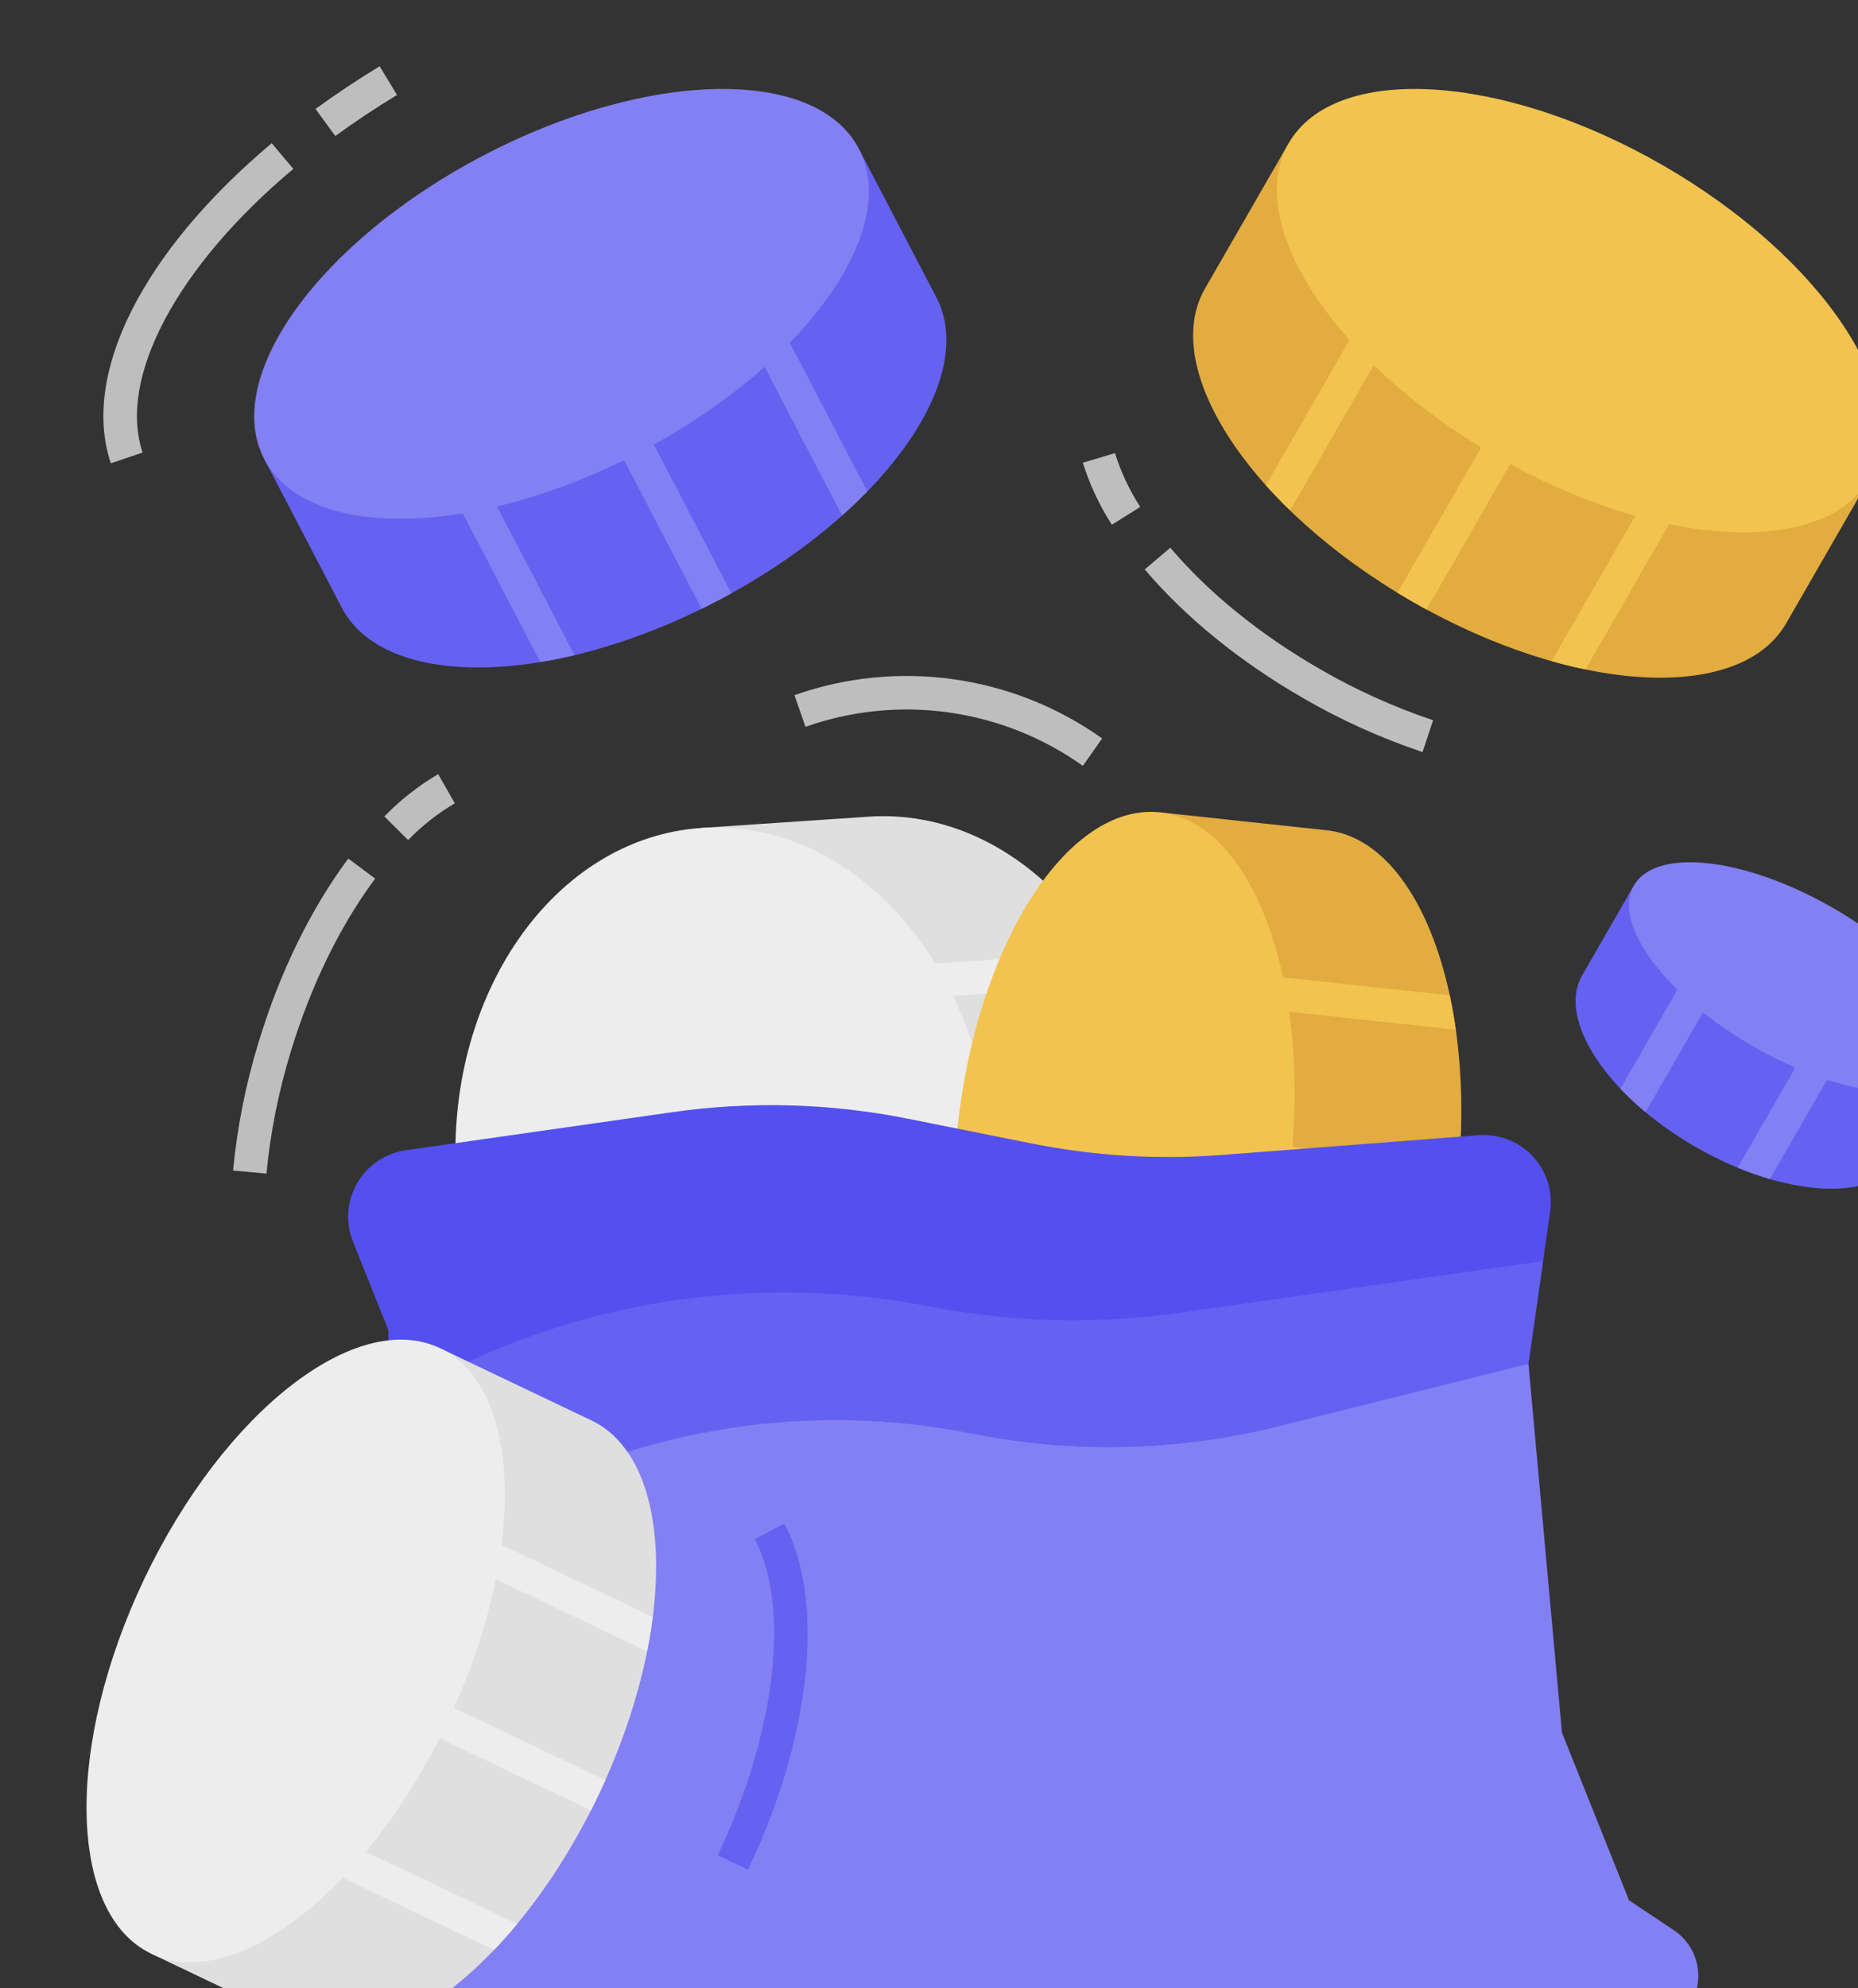 <svg width="129" height="138" viewBox="0 0 129 138" fill="none" xmlns="http://www.w3.org/2000/svg">
<rect x="0" y="0" width="129" height="138" fill="#333333" stroke="none"/>
<path d="M113.444 61.456L109.844 67.705C108.086 70.757 111.61 76.083 117.715 79.6C123.821 83.117 130.195 83.493 131.954 80.44L135.553 74.191L113.444 61.456Z" fill="#6562F1"/>
<path d="M89.472 9.941L83.662 20.028C80.453 25.599 86.884 35.318 98.025 41.735C109.167 48.153 120.8 48.84 124.009 43.269L129.82 33.182L89.472 9.941Z" fill="#E2AC40"/>
<path d="M87.889 33.68C88.413 34.267 88.973 34.849 89.569 35.426L96.664 23.109L94.647 21.948L87.889 33.68ZM97.024 41.141C97.354 41.342 97.688 41.54 98.026 41.735C98.364 41.93 98.703 42.12 99.042 42.303L105.854 30.476L103.837 29.315L97.024 41.141ZM110.079 46.463L116.777 34.836L114.759 33.674L107.725 45.885C108.523 46.11 109.308 46.303 110.08 46.463H110.079Z" fill="#F2C34E"/>
<path d="M65.011 20.641L59.626 10.321L18.345 31.859L23.73 42.179C26.704 47.879 38.356 47.678 49.755 41.73C61.155 35.783 67.985 26.34 65.011 20.641Z" fill="#6562F1"/>
<path d="M53.666 21.544L51.602 22.621L58.467 35.779C59.086 35.228 59.67 34.669 60.219 34.105L53.666 21.544ZM44.277 28.715L42.213 29.792L48.716 42.256C49.063 42.086 49.409 41.911 49.755 41.73C50.101 41.55 50.443 41.366 50.78 41.179L44.277 28.715ZM39.891 45.472L32.661 31.615L30.597 32.692L37.515 45.951C38.291 45.824 39.083 45.664 39.891 45.472Z" fill="#8380F3"/>
<path d="M115.456 11.475C104.315 5.057 92.681 4.37 89.472 9.941C86.263 15.512 92.694 25.23 103.836 31.648C114.977 38.066 126.611 38.753 129.82 33.182C133.029 27.611 126.598 17.892 115.456 11.475H115.456Z" fill="#F2C34E"/>
<path d="M44.37 31.41C55.77 25.462 62.6 16.02 59.627 10.32C56.653 4.621 45.001 4.821 33.601 10.769C22.202 16.717 15.371 26.159 18.345 31.859C21.319 37.559 32.971 37.358 44.37 31.41Z" fill="#8380F3"/>
<path d="M23.279 9.442L21.907 7.562C23.348 6.512 24.833 5.524 26.358 4.6L27.565 6.591C26.096 7.48 24.666 8.431 23.279 9.442ZM7.695 32.154C5.618 25.975 9.9 17.462 18.868 9.938L20.364 11.722C12.271 18.512 8.164 26.241 9.902 31.412L7.695 32.154ZM98.767 52.199C95.879 51.23 93.095 49.972 90.46 48.444C86.092 45.928 82.294 42.842 79.479 39.52L81.255 38.015C83.899 41.134 87.484 44.043 91.622 46.426C94.121 47.876 96.761 49.07 99.5 49.989L98.767 52.199ZM77.194 36.42C76.334 35.082 75.656 33.635 75.18 32.117L77.41 31.449C77.827 32.766 78.417 34.022 79.166 35.184L77.194 36.42ZM75.182 53.154C72.424 51.191 69.235 49.92 65.883 49.449C62.531 48.977 59.115 49.319 55.923 50.446L55.16 48.247C58.701 46.999 62.49 46.621 66.207 47.144C69.925 47.666 73.463 49.075 76.522 51.251L75.182 53.154Z" fill="#BEBEBE"/>
<path d="M80.465 78.659C79.601 65.831 70.581 55.991 60.318 56.681L48.704 57.463L51.831 103.921L63.445 103.139C73.708 102.448 81.328 91.488 80.465 78.659Z" fill="#DFDFDF"/>
<path d="M80.465 78.659C80.439 78.27 80.405 77.883 80.363 77.499L67.231 78.383L67.387 80.706L80.519 79.822C80.509 79.437 80.49 79.049 80.465 78.659ZM76.54 66.09L63.247 66.984L63.403 69.307L77.772 68.34C77.4 67.57 76.988 66.818 76.54 66.09ZM79.179 89.246L64.54 90.231L64.696 92.554L78.259 91.641C78.606 90.859 78.913 90.059 79.179 89.246H79.179Z" fill="#EDEDED"/>
<path d="M51.831 103.921C62.094 103.23 69.714 92.27 68.851 79.441C67.987 66.612 58.967 56.772 48.704 57.463C38.441 58.154 30.821 69.114 31.685 81.943C32.548 94.772 41.568 104.611 51.831 103.921Z" fill="#EDEDED"/>
<path d="M92.105 57.624L80.531 56.382L75.564 102.679L87.138 103.921C93.53 104.607 99.824 94.799 101.196 82.015C102.567 69.23 98.498 58.31 92.105 57.624H92.105Z" fill="#E2AC40"/>
<path d="M100.652 69.078L87.201 67.635L86.953 69.95L101.074 71.465C100.958 70.644 100.818 69.849 100.652 69.078ZM88.672 79.5L88.424 81.815L101.057 83.171C101.107 82.788 101.153 82.403 101.196 82.015C101.237 81.626 101.274 81.24 101.305 80.856L88.672 79.5ZM98.839 92.298L86.189 90.941L85.94 93.256L97.92 94.541C98.245 93.825 98.551 93.077 98.839 92.298Z" fill="#F2C34E"/>
<path d="M89.622 80.772C90.993 67.988 86.923 57.068 80.531 56.382C74.139 55.697 67.845 65.504 66.473 78.289C65.102 91.073 69.171 101.993 75.564 102.679C81.956 103.365 88.25 93.557 89.622 80.772Z" fill="#F2C34E"/>
<path d="M116.212 133.966L113.102 131.892L108.446 120.252L106.118 94.642H26.962V106.283L22.305 122.58V131.892L20.348 133.849C19.632 134.565 19.23 135.536 19.23 136.549C19.23 137.561 19.632 138.532 20.348 139.248L20.942 139.841C21.815 140.714 22.999 141.205 24.234 141.205H113.502C114.737 141.205 115.921 140.714 116.794 139.841C117.193 139.442 117.499 138.959 117.689 138.427C117.88 137.895 117.949 137.328 117.894 136.766C117.838 136.204 117.658 135.661 117.368 135.177C117.077 134.692 116.682 134.279 116.212 133.966V133.966Z" fill="#8380F3"/>
<path d="M28.17 79.835L46.69 77.19C52.123 76.414 57.648 76.567 63.03 77.644L71.632 79.364C75.977 80.233 80.421 80.501 84.839 80.161L102.658 78.791C103.354 78.737 104.052 78.841 104.702 79.093C105.352 79.346 105.937 79.741 106.413 80.25C106.89 80.758 107.246 81.368 107.456 82.033C107.666 82.698 107.723 83.401 107.625 84.091L106.118 94.642L88.741 98.986C81.787 100.725 74.534 100.897 67.506 99.492C59.245 97.84 50.695 98.372 42.703 101.036L26.962 106.283V92.314L24.505 86.174C24.244 85.52 24.134 84.814 24.184 84.111C24.235 83.407 24.445 82.725 24.798 82.115C25.151 81.504 25.638 80.982 26.222 80.587C26.806 80.192 27.472 79.935 28.17 79.836V79.835Z" fill="#5350EF"/>
<path d="M81.939 91.112C76.366 91.908 70.7 91.801 65.161 90.794L63.803 90.547C53.451 88.665 42.773 89.943 33.158 94.216L32.517 94.51L26.962 97.093V106.283L42.703 101.036C50.695 98.372 59.245 97.84 67.506 99.492C74.535 100.897 81.788 100.725 88.741 98.986L106.118 94.642L107.134 87.532L81.939 91.112Z" fill="#6562F1"/>
<path d="M41.056 98.582L30.548 93.572L10.508 135.601L21.015 140.611C26.817 143.378 36.008 136.213 41.543 124.607C47.077 113.001 46.859 101.349 41.056 98.582H41.056Z" fill="#DFDFDF"/>
<path d="M51.937 129.764L49.836 128.762C53.857 120.328 54.889 111.514 52.401 106.829L54.458 105.737C57.318 111.125 56.328 120.556 51.937 129.764Z" fill="#6562F1"/>
<path d="M35.908 133.527L23.184 127.459L22.182 129.561L34.298 135.338C34.842 134.77 35.379 134.166 35.908 133.527ZM45.321 112.223L33.028 106.361L32.026 108.462L44.927 114.614C45.09 113.801 45.221 113.004 45.321 112.223ZM29.381 117.518L28.379 119.62L41.028 125.651C41.203 125.307 41.374 124.959 41.542 124.607C41.71 124.254 41.873 123.902 42.03 123.55L29.381 117.518Z" fill="#EDEDED"/>
<path d="M31.035 119.596C36.569 107.991 36.351 96.339 30.549 93.572C24.745 90.805 15.555 97.97 10.021 109.576C4.486 121.182 4.704 132.833 10.507 135.601C16.31 138.368 25.501 131.202 31.035 119.596Z" fill="#EDEDED"/>
<path d="M122.882 81.832L128.222 72.561L126.204 71.399L120.648 81.045C121.378 81.348 122.123 81.61 122.882 81.832ZM114.25 77.193L119.421 68.215L117.404 67.054L112.504 75.56C113.054 76.138 113.637 76.683 114.25 77.193V77.193Z" fill="#8380F3"/>
<path d="M18.499 81.456L16.181 81.241C16.473 78.209 17.07 75.214 17.965 72.301C19.431 67.477 21.58 63.081 24.181 59.59L26.048 60.98C23.606 64.259 21.581 68.408 20.193 72.978C19.344 75.74 18.776 78.58 18.499 81.456V81.456ZM28.335 58.306L26.685 56.664C27.794 55.524 29.051 54.538 30.422 53.731L31.577 55.753C30.387 56.456 29.297 57.315 28.335 58.306V58.306Z" fill="#BEBEBE"/>
<path d="M127.267 63.018C121.161 59.501 114.973 58.802 113.444 61.456C111.915 64.111 115.625 69.113 121.73 72.63C127.835 76.147 134.024 76.846 135.553 74.192C137.082 71.537 133.372 66.535 127.267 63.018Z" fill="#8380F3"/>
</svg>
